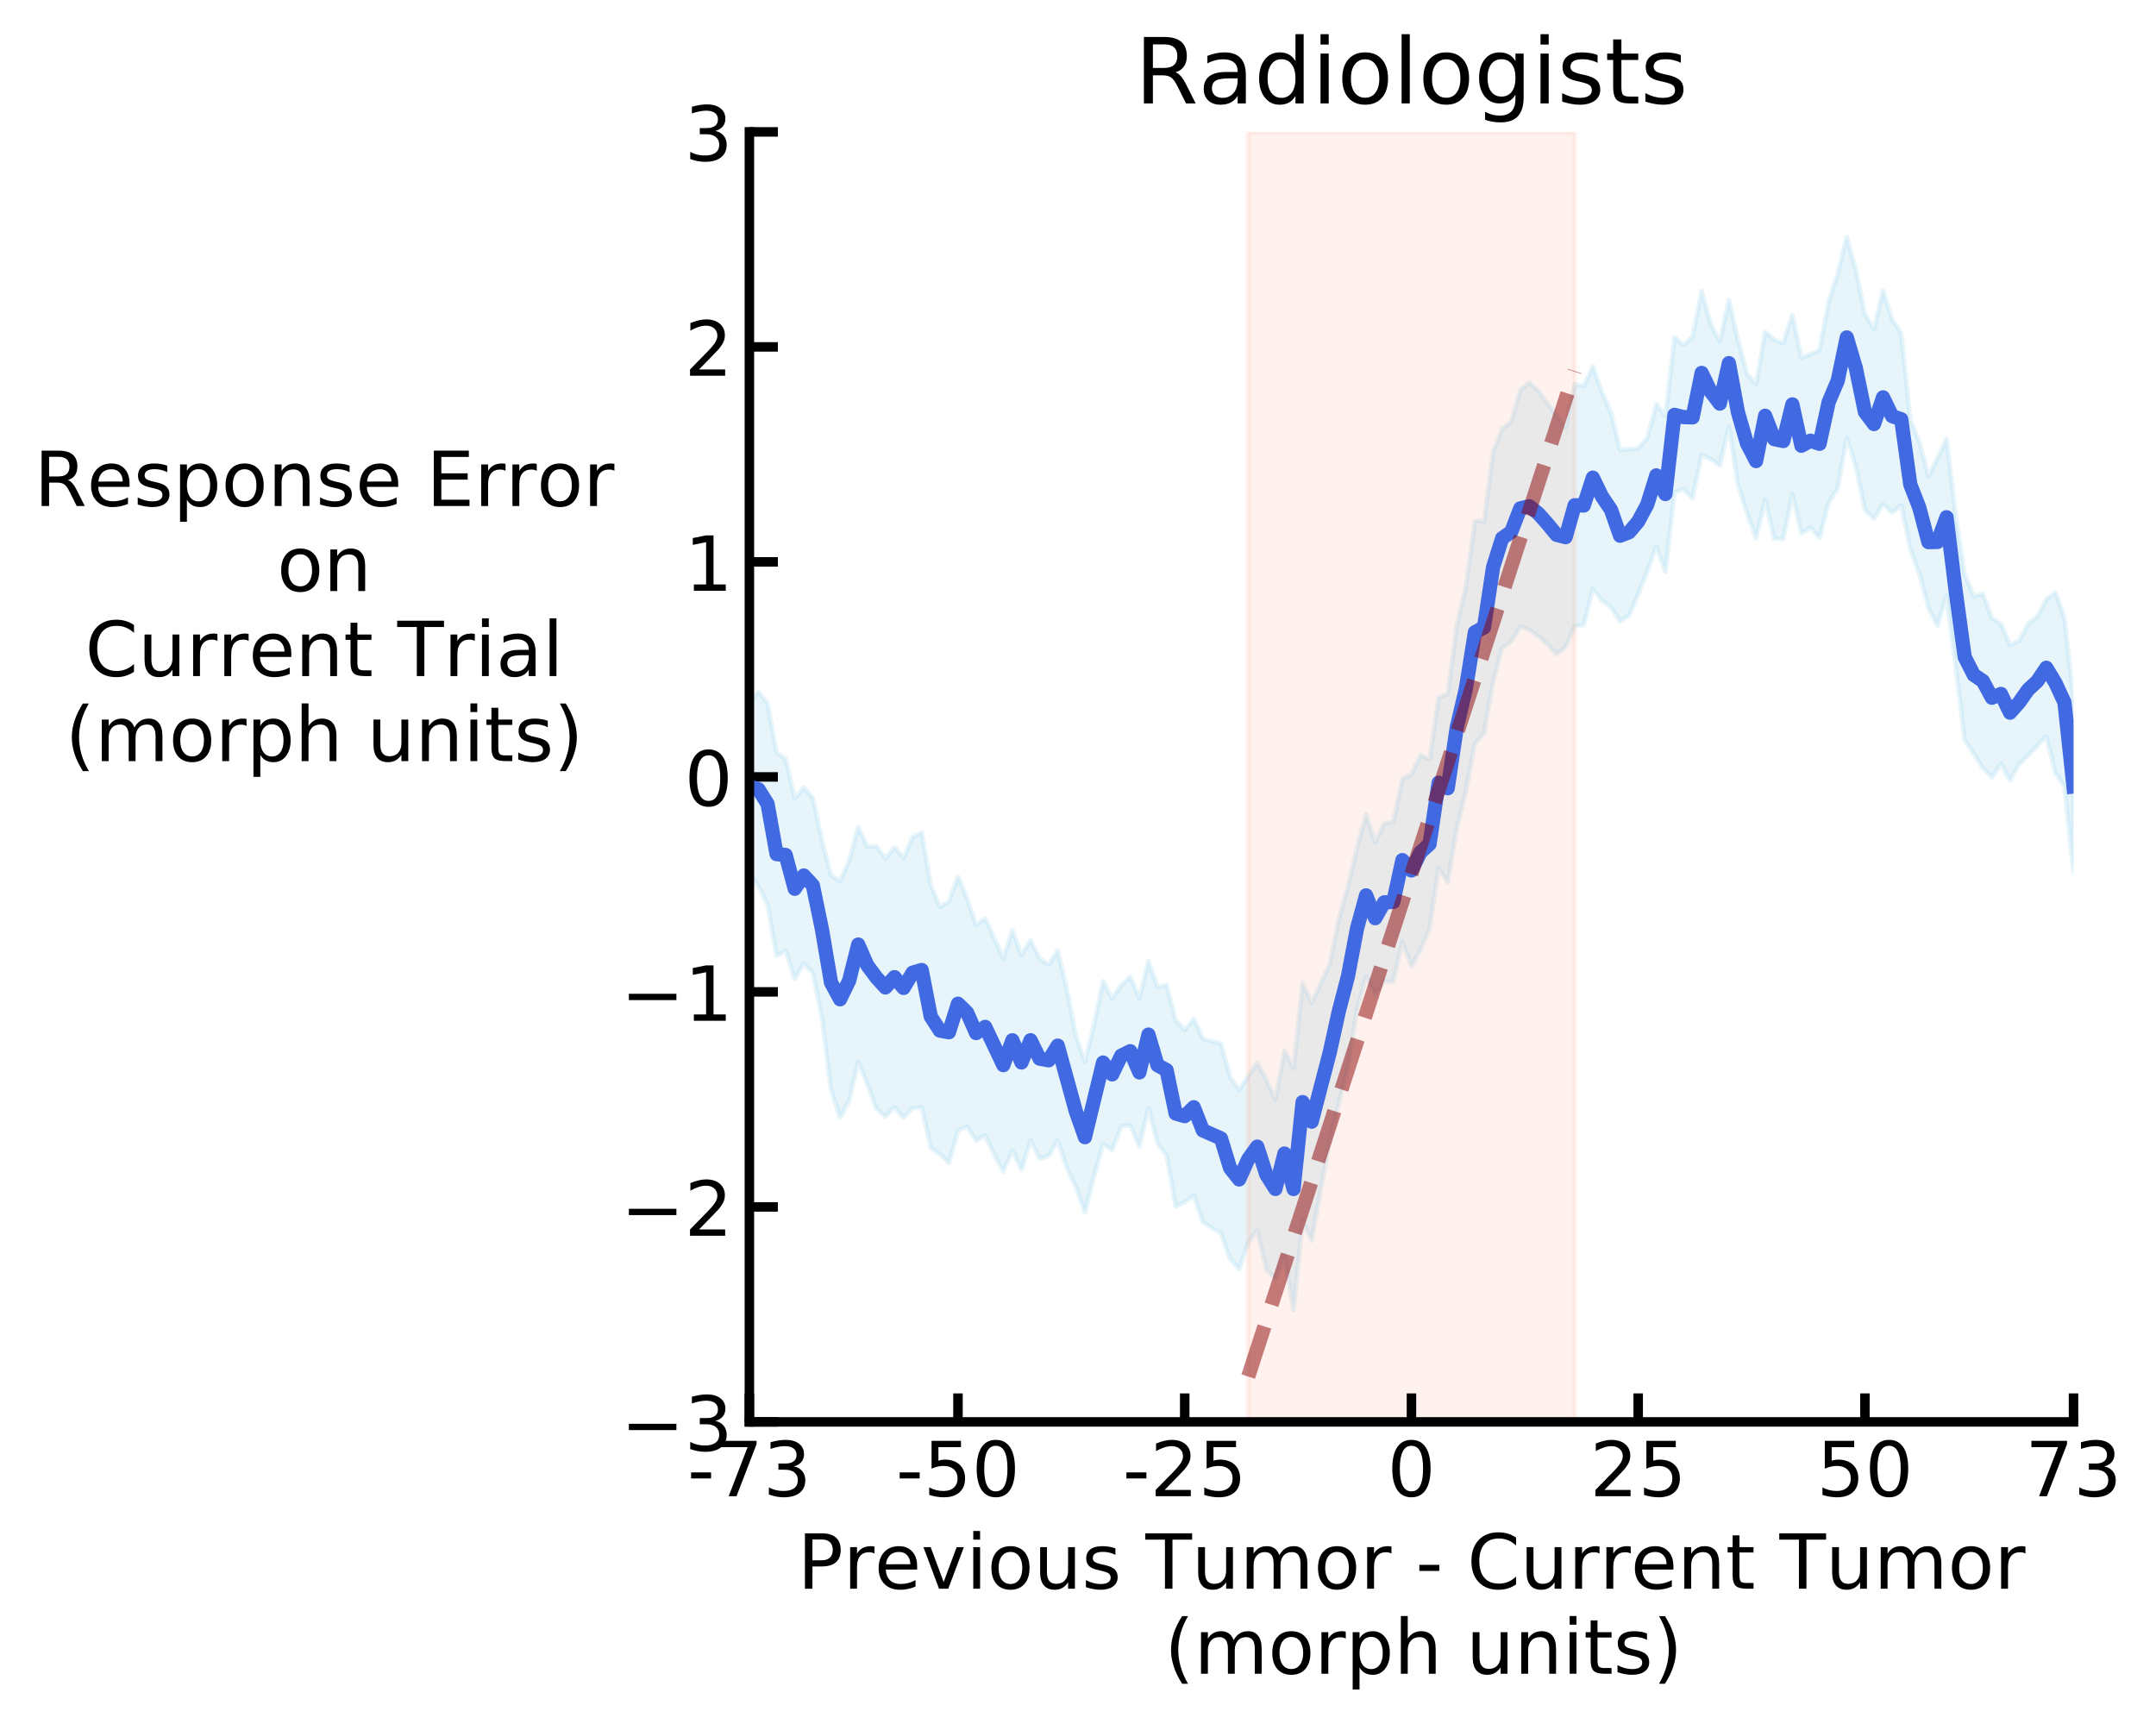 <?xml version="1.0" encoding="utf-8" standalone="no"?>
<!DOCTYPE svg PUBLIC "-//W3C//DTD SVG 1.1//EN"
  "http://www.w3.org/Graphics/SVG/1.1/DTD/svg11.dtd">
<!-- Created with matplotlib (https://matplotlib.org/) -->
<svg height="363.175pt" version="1.1" viewBox="0 0 454.277 363.175" width="454.277pt" xmlns="http://www.w3.org/2000/svg" xmlns:xlink="http://www.w3.org/1999/xlink">
 <defs>
  <style type="text/css">
*{stroke-linecap:butt;stroke-linejoin:round;}
  </style>
 </defs>
 <g id="figure_1">
  <g id="patch_1">
   <path d="M 0 363.175 
L 454.277 363.175 
L 454.277 0 
L 0 0 
z
" style="fill:#ffffff;"/>
  </g>
  <g id="axes_1">
   <g id="patch_2">
    <path d="M 157.898 299.589 
L 436.897 299.589 
L 436.897 27.789 
L 157.898 27.789 
z
" style="fill:#ffffff;"/>
   </g>
   <g id="PolyCollection_1">
    <defs>
     <path d="M 157.898 -179.291 
L 157.898 -215.644 
L 159.808 -217.361 
L 161.719 -214.989 
L 163.63 -204.654 
L 165.541 -203.223 
L 167.452 -194.946 
L 169.363 -197.215 
L 171.274 -195.068 
L 173.185 -186.09 
L 175.096 -178.763 
L 177.007 -177.557 
L 178.918 -181.85 
L 180.829 -188.932 
L 182.74 -184.793 
L 184.651 -184.861 
L 186.562 -182.328 
L 188.473 -184.66 
L 190.384 -182.41 
L 192.295 -186.822 
L 194.206 -187.739 
L 196.117 -176.662 
L 198.028 -172.078 
L 199.939 -173.198 
L 201.85 -178.47 
L 203.761 -173.89 
L 205.671 -168.171 
L 207.582 -169.703 
L 209.493 -165.546 
L 211.404 -161.167 
L 213.315 -167.185 
L 215.226 -161.931 
L 217.137 -165.051 
L 219.048 -161.225 
L 220.959 -159.906 
L 222.87 -162.878 
L 224.781 -154.778 
L 226.692 -144.946 
L 228.603 -139.412 
L 230.514 -147.325 
L 232.425 -156.437 
L 234.336 -152.754 
L 236.247 -155.577 
L 238.158 -157.323 
L 240.069 -152.782 
L 241.98 -160.679 
L 243.891 -155.243 
L 245.802 -155.641 
L 247.713 -148.183 
L 249.624 -146.141 
L 251.534 -148.475 
L 253.445 -144.285 
L 255.356 -143.767 
L 257.267 -143.281 
L 259.178 -136.256 
L 261.089 -133.548 
L 263 -136.494 
L 264.911 -139.275 
L 266.822 -135.694 
L 268.733 -131.536 
L 270.644 -141.771 
L 272.555 -138.11 
L 274.466 -156.073 
L 276.377 -151.871 
L 278.288 -155.979 
L 280.199 -160.083 
L 282.11 -169.551 
L 284.021 -176.413 
L 285.932 -184.598 
L 287.843 -191.585 
L 289.754 -185.688 
L 291.665 -189.661 
L 293.576 -190.022 
L 295.487 -199.066 
L 297.397 -200.041 
L 299.308 -204.121 
L 301.219 -203.213 
L 303.13 -216.269 
L 305.041 -216.94 
L 306.952 -231.346 
L 308.863 -239.676 
L 310.774 -253.434 
L 312.685 -253.302 
L 314.596 -267.955 
L 316.507 -272.862 
L 318.418 -274.31 
L 320.329 -281.042 
L 322.24 -282.567 
L 324.151 -280.776 
L 326.062 -278.191 
L 327.973 -275.638 
L 329.884 -273.171 
L 331.795 -282.236 
L 333.706 -281.844 
L 335.617 -286.014 
L 337.528 -280.52 
L 339.439 -276.253 
L 341.35 -268.31 
L 343.261 -268.572 
L 345.171 -268.629 
L 347.082 -270.933 
L 348.993 -277.983 
L 350.904 -275.483 
L 352.815 -292.089 
L 354.726 -290.5 
L 356.637 -292.252 
L 358.548 -301.879 
L 360.459 -294.886 
L 362.37 -291.193 
L 364.281 -300.012 
L 366.192 -291.538 
L 368.103 -284.404 
L 370.014 -282.251 
L 371.925 -293.301 
L 373.836 -291.578 
L 375.747 -290.862 
L 377.658 -296.876 
L 379.569 -287.777 
L 381.48 -288.578 
L 383.391 -289.477 
L 385.302 -299.619 
L 387.213 -305.576 
L 389.124 -313.184 
L 391.034 -306.316 
L 392.945 -297.025 
L 394.856 -293.771 
L 396.767 -301.964 
L 398.678 -295.82 
L 400.589 -292.935 
L 402.5 -274.74 
L 404.411 -270.12 
L 406.322 -262.787 
L 408.233 -266.641 
L 410.144 -270.699 
L 412.055 -254.627 
L 413.966 -242.157 
L 415.877 -237.609 
L 417.788 -238.065 
L 419.699 -232.973 
L 421.61 -231.691 
L 423.521 -227.315 
L 425.432 -228.143 
L 427.343 -231.725 
L 429.254 -233.252 
L 431.165 -236.892 
L 433.076 -238.334 
L 434.987 -232.946 
L 436.897 -215.644 
L 436.897 -179.291 
L 436.897 -179.291 
L 434.987 -197.427 
L 433.076 -200.29 
L 431.165 -208.066 
L 429.254 -206.015 
L 427.343 -204.015 
L 425.432 -202.19 
L 423.521 -198.719 
L 421.61 -202.246 
L 419.699 -199.365 
L 417.788 -201.327 
L 415.877 -204.348 
L 413.966 -207.328 
L 412.055 -222.843 
L 410.144 -237.69 
L 408.233 -231.344 
L 406.322 -235.123 
L 404.411 -242.266 
L 402.5 -247.501 
L 400.589 -256.755 
L 398.678 -255.165 
L 396.767 -256.946 
L 394.856 -253.896 
L 392.945 -255.731 
L 391.034 -264.913 
L 389.124 -270.964 
L 387.213 -260.344 
L 385.302 -257.246 
L 383.391 -249.861 
L 381.48 -252.06 
L 379.569 -250.745 
L 377.658 -259.07 
L 375.747 -249.652 
L 373.836 -249.722 
L 371.925 -257.852 
L 370.014 -249.812 
L 368.103 -255.031 
L 366.192 -261.068 
L 364.281 -273.313 
L 362.37 -265.083 
L 360.459 -266.428 
L 358.548 -267.333 
L 356.637 -258.226 
L 354.726 -260.092 
L 352.815 -259.437 
L 350.904 -242.679 
L 348.993 -248.041 
L 347.082 -242.799 
L 345.171 -237.973 
L 343.261 -233.498 
L 341.35 -232.29 
L 339.439 -235.274 
L 337.528 -236.669 
L 335.617 -239.052 
L 333.706 -231.491 
L 331.795 -231.208 
L 329.884 -226.836 
L 327.973 -225.334 
L 326.062 -227.441 
L 324.151 -229.148 
L 322.24 -230.448 
L 320.329 -231.09 
L 318.418 -227.91 
L 316.507 -226.662 
L 314.596 -219.364 
L 312.685 -208.673 
L 310.774 -206.51 
L 308.863 -196.475 
L 306.952 -188.521 
L 305.041 -177.258 
L 303.13 -180.261 
L 301.219 -167.498 
L 299.308 -163.091 
L 297.397 -159.502 
L 295.487 -164.828 
L 293.576 -156.274 
L 291.665 -156.447 
L 289.754 -153.744 
L 287.843 -157.464 
L 285.932 -150.521 
L 284.021 -138.545 
L 282.11 -130.802 
L 280.199 -122.915 
L 278.288 -112.536 
L 276.377 -101.808 
L 274.466 -105.86 
L 272.555 -87.189 
L 270.644 -98.488 
L 268.733 -93.792 
L 266.822 -95.671 
L 264.911 -103.891 
L 263 -101.393 
L 261.089 -95.802 
L 259.178 -97.921 
L 257.267 -103.351 
L 255.356 -104.435 
L 253.445 -105.729 
L 251.534 -111.282 
L 249.624 -109.877 
L 247.713 -108.954 
L 245.802 -119.775 
L 243.891 -122.24 
L 241.98 -129.692 
L 240.069 -121.659 
L 238.158 -126.06 
L 236.247 -125.92 
L 234.336 -120.863 
L 232.425 -122.165 
L 230.514 -115.394 
L 228.603 -107.739 
L 226.692 -113.019 
L 224.781 -117.116 
L 222.87 -122.856 
L 220.959 -119.638 
L 219.048 -119.025 
L 217.137 -122.952 
L 215.226 -116.704 
L 213.315 -120.791 
L 211.404 -116.345 
L 209.493 -119.895 
L 207.582 -123.921 
L 205.671 -122.851 
L 203.761 -125.766 
L 201.85 -124.934 
L 199.939 -118.169 
L 198.028 -119.987 
L 196.117 -121.312 
L 194.206 -129.863 
L 192.295 -129.655 
L 190.384 -127.63 
L 188.473 -129.93 
L 186.562 -127.911 
L 184.651 -129.599 
L 182.74 -134.797 
L 180.829 -139.396 
L 178.918 -131.263 
L 177.007 -127.701 
L 175.096 -133.574 
L 173.185 -148.663 
L 171.274 -158.202 
L 169.363 -160.199 
L 167.452 -156.885 
L 165.541 -162.857 
L 163.63 -161.777 
L 161.719 -172.646 
L 159.808 -176.402 
L 157.898 -179.291 
z
" id="m8d6cd32a9b" style="stroke:#87ceeb;stroke-opacity:0.2;"/>
    </defs>
    <g clip-path="url(#pbb12bfc7d0)">
     <use style="fill:#87ceeb;fill-opacity:0.2;stroke:#87ceeb;stroke-opacity:0.2;" x="0" xlink:href="#m8d6cd32a9b" y="363.175"/>
    </g>
   </g>
   <g id="patch_3">
    <path clip-path="url(#pbb12bfc7d0)" d="M 263 299.589 
L 263 27.789 
L 331.795 27.789 
L 331.795 299.589 
z
" style="fill:#ff7f50;opacity:0.1;stroke:#ff7f50;stroke-linejoin:miter;"/>
   </g>
   <g id="matplotlib.axis_1">
    <g id="xtick_1">
     <g id="line2d_1">
      <defs>
       <path d="M 0 0 
L 0 -6 
" id="m7c3f22ed70" style="stroke:#000000;stroke-width:2;"/>
      </defs>
      <g>
       <use style="stroke:#000000;stroke-width:2;" x="157.898" xlink:href="#m7c3f22ed70" y="299.589"/>
      </g>
     </g>
     <g id="text_1">
      <!-- -73 -->
      <defs>
       <path d="M 4.891 31.391 
L 31.203 31.391 
L 31.203 23.391 
L 4.891 23.391 
z
" id="DejaVuSans-45"/>
       <path d="M 8.203 72.906 
L 55.078 72.906 
L 55.078 68.703 
L 28.609 0 
L 18.312 0 
L 43.219 64.594 
L 8.203 64.594 
z
" id="DejaVuSans-55"/>
       <path d="M 40.578 39.312 
Q 47.656 37.797 51.625 33 
Q 55.609 28.219 55.609 21.188 
Q 55.609 10.406 48.188 4.484 
Q 40.766 -1.422 27.094 -1.422 
Q 22.516 -1.422 17.656 -0.516 
Q 12.797 0.391 7.625 2.203 
L 7.625 11.719 
Q 11.719 9.328 16.594 8.109 
Q 21.484 6.891 26.812 6.891 
Q 36.078 6.891 40.938 10.547 
Q 45.797 14.203 45.797 21.188 
Q 45.797 27.641 41.281 31.266 
Q 36.766 34.906 28.719 34.906 
L 20.219 34.906 
L 20.219 43.016 
L 29.109 43.016 
Q 36.375 43.016 40.234 45.922 
Q 44.094 48.828 44.094 54.297 
Q 44.094 59.906 40.109 62.906 
Q 36.141 65.922 28.719 65.922 
Q 24.656 65.922 20.016 65.031 
Q 15.375 64.156 9.812 62.312 
L 9.812 71.094 
Q 15.438 72.656 20.344 73.438 
Q 25.25 74.219 29.594 74.219 
Q 40.828 74.219 47.359 69.109 
Q 53.906 64.016 53.906 55.328 
Q 53.906 49.266 50.438 45.094 
Q 46.969 40.922 40.578 39.312 
z
" id="DejaVuSans-51"/>
      </defs>
      <g transform="translate(144.831 315.247)scale(0.16 -0.16)">
       <use xlink:href="#DejaVuSans-45"/>
       <use x="36.084" xlink:href="#DejaVuSans-55"/>
       <use x="99.707" xlink:href="#DejaVuSans-51"/>
      </g>
     </g>
    </g>
    <g id="xtick_2">
     <g id="line2d_2">
      <g>
       <use style="stroke:#000000;stroke-width:2;" x="201.85" xlink:href="#m7c3f22ed70" y="299.589"/>
      </g>
     </g>
     <g id="text_2">
      <!-- -50 -->
      <defs>
       <path d="M 10.797 72.906 
L 49.516 72.906 
L 49.516 64.594 
L 19.828 64.594 
L 19.828 46.734 
Q 21.969 47.469 24.109 47.828 
Q 26.266 48.188 28.422 48.188 
Q 40.625 48.188 47.75 41.5 
Q 54.891 34.812 54.891 23.391 
Q 54.891 11.625 47.562 5.094 
Q 40.234 -1.422 26.906 -1.422 
Q 22.312 -1.422 17.547 -0.641 
Q 12.797 0.141 7.719 1.703 
L 7.719 11.625 
Q 12.109 9.234 16.797 8.062 
Q 21.484 6.891 26.703 6.891 
Q 35.156 6.891 40.078 11.328 
Q 45.016 15.766 45.016 23.391 
Q 45.016 31 40.078 35.438 
Q 35.156 39.891 26.703 39.891 
Q 22.75 39.891 18.812 39.016 
Q 14.891 38.141 10.797 36.281 
z
" id="DejaVuSans-53"/>
       <path d="M 31.781 66.406 
Q 24.172 66.406 20.328 58.906 
Q 16.5 51.422 16.5 36.375 
Q 16.5 21.391 20.328 13.891 
Q 24.172 6.391 31.781 6.391 
Q 39.453 6.391 43.281 13.891 
Q 47.125 21.391 47.125 36.375 
Q 47.125 51.422 43.281 58.906 
Q 39.453 66.406 31.781 66.406 
z
M 31.781 74.219 
Q 44.047 74.219 50.516 64.516 
Q 56.984 54.828 56.984 36.375 
Q 56.984 17.969 50.516 8.266 
Q 44.047 -1.422 31.781 -1.422 
Q 19.531 -1.422 13.062 8.266 
Q 6.594 17.969 6.594 36.375 
Q 6.594 54.828 13.062 64.516 
Q 19.531 74.219 31.781 74.219 
z
" id="DejaVuSans-48"/>
      </defs>
      <g transform="translate(188.783 315.247)scale(0.16 -0.16)">
       <use xlink:href="#DejaVuSans-45"/>
       <use x="36.084" xlink:href="#DejaVuSans-53"/>
       <use x="99.707" xlink:href="#DejaVuSans-48"/>
      </g>
     </g>
    </g>
    <g id="xtick_3">
     <g id="line2d_3">
      <g>
       <use style="stroke:#000000;stroke-width:2;" x="249.624" xlink:href="#m7c3f22ed70" y="299.589"/>
      </g>
     </g>
     <g id="text_3">
      <!-- -25 -->
      <defs>
       <path d="M 19.188 8.297 
L 53.609 8.297 
L 53.609 0 
L 7.328 0 
L 7.328 8.297 
Q 12.938 14.109 22.625 23.891 
Q 32.328 33.688 34.812 36.531 
Q 39.547 41.844 41.422 45.531 
Q 43.312 49.219 43.312 52.781 
Q 43.312 58.594 39.234 62.25 
Q 35.156 65.922 28.609 65.922 
Q 23.969 65.922 18.812 64.312 
Q 13.672 62.703 7.812 59.422 
L 7.812 69.391 
Q 13.766 71.781 18.938 73 
Q 24.125 74.219 28.422 74.219 
Q 39.75 74.219 46.484 68.547 
Q 53.219 62.891 53.219 53.422 
Q 53.219 48.922 51.531 44.891 
Q 49.859 40.875 45.406 35.406 
Q 44.188 33.984 37.641 27.219 
Q 31.109 20.453 19.188 8.297 
z
" id="DejaVuSans-50"/>
      </defs>
      <g transform="translate(236.557 315.247)scale(0.16 -0.16)">
       <use xlink:href="#DejaVuSans-45"/>
       <use x="36.084" xlink:href="#DejaVuSans-50"/>
       <use x="99.707" xlink:href="#DejaVuSans-53"/>
      </g>
     </g>
    </g>
    <g id="xtick_4">
     <g id="line2d_4">
      <g>
       <use style="stroke:#000000;stroke-width:2;" x="297.397" xlink:href="#m7c3f22ed70" y="299.589"/>
      </g>
     </g>
     <g id="text_4">
      <!-- 0 -->
      <g transform="translate(292.308 315.247)scale(0.16 -0.16)">
       <use xlink:href="#DejaVuSans-48"/>
      </g>
     </g>
    </g>
    <g id="xtick_5">
     <g id="line2d_5">
      <g>
       <use style="stroke:#000000;stroke-width:2;" x="345.171" xlink:href="#m7c3f22ed70" y="299.589"/>
      </g>
     </g>
     <g id="text_5">
      <!-- 25 -->
      <g transform="translate(334.991 315.247)scale(0.16 -0.16)">
       <use xlink:href="#DejaVuSans-50"/>
       <use x="63.623" xlink:href="#DejaVuSans-53"/>
      </g>
     </g>
    </g>
    <g id="xtick_6">
     <g id="line2d_6">
      <g>
       <use style="stroke:#000000;stroke-width:2;" x="392.945" xlink:href="#m7c3f22ed70" y="299.589"/>
      </g>
     </g>
     <g id="text_6">
      <!-- 50 -->
      <g transform="translate(382.765 315.247)scale(0.16 -0.16)">
       <use xlink:href="#DejaVuSans-53"/>
       <use x="63.623" xlink:href="#DejaVuSans-48"/>
      </g>
     </g>
    </g>
    <g id="xtick_7">
     <g id="line2d_7">
      <g>
       <use style="stroke:#000000;stroke-width:2;" x="436.897" xlink:href="#m7c3f22ed70" y="299.589"/>
      </g>
     </g>
     <g id="text_7">
      <!-- 73 -->
      <g transform="translate(426.717 315.247)scale(0.16 -0.16)">
       <use xlink:href="#DejaVuSans-55"/>
       <use x="63.623" xlink:href="#DejaVuSans-51"/>
      </g>
     </g>
    </g>
    <g id="text_8">
     <!-- Previous Tumor - Current Tumor -->
     <defs>
      <path d="M 19.672 64.797 
L 19.672 37.406 
L 32.078 37.406 
Q 38.969 37.406 42.719 40.969 
Q 46.484 44.531 46.484 51.125 
Q 46.484 57.672 42.719 61.234 
Q 38.969 64.797 32.078 64.797 
z
M 9.812 72.906 
L 32.078 72.906 
Q 44.344 72.906 50.609 67.359 
Q 56.891 61.812 56.891 51.125 
Q 56.891 40.328 50.609 34.812 
Q 44.344 29.297 32.078 29.297 
L 19.672 29.297 
L 19.672 0 
L 9.812 0 
z
" id="DejaVuSans-80"/>
      <path d="M 41.109 46.297 
Q 39.594 47.172 37.812 47.578 
Q 36.031 48 33.891 48 
Q 26.266 48 22.188 43.047 
Q 18.109 38.094 18.109 28.812 
L 18.109 0 
L 9.078 0 
L 9.078 54.688 
L 18.109 54.688 
L 18.109 46.188 
Q 20.953 51.172 25.484 53.578 
Q 30.031 56 36.531 56 
Q 37.453 56 38.578 55.875 
Q 39.703 55.766 41.062 55.516 
z
" id="DejaVuSans-114"/>
      <path d="M 56.203 29.594 
L 56.203 25.203 
L 14.891 25.203 
Q 15.484 15.922 20.484 11.062 
Q 25.484 6.203 34.422 6.203 
Q 39.594 6.203 44.453 7.469 
Q 49.312 8.734 54.109 11.281 
L 54.109 2.781 
Q 49.266 0.734 44.188 -0.344 
Q 39.109 -1.422 33.891 -1.422 
Q 20.797 -1.422 13.156 6.188 
Q 5.516 13.812 5.516 26.812 
Q 5.516 40.234 12.766 48.109 
Q 20.016 56 32.328 56 
Q 43.359 56 49.781 48.891 
Q 56.203 41.797 56.203 29.594 
z
M 47.219 32.234 
Q 47.125 39.594 43.094 43.984 
Q 39.062 48.391 32.422 48.391 
Q 24.906 48.391 20.391 44.141 
Q 15.875 39.891 15.188 32.172 
z
" id="DejaVuSans-101"/>
      <path d="M 2.984 54.688 
L 12.5 54.688 
L 29.594 8.797 
L 46.688 54.688 
L 56.203 54.688 
L 35.688 0 
L 23.484 0 
z
" id="DejaVuSans-118"/>
      <path d="M 9.422 54.688 
L 18.406 54.688 
L 18.406 0 
L 9.422 0 
z
M 9.422 75.984 
L 18.406 75.984 
L 18.406 64.594 
L 9.422 64.594 
z
" id="DejaVuSans-105"/>
      <path d="M 30.609 48.391 
Q 23.391 48.391 19.188 42.75 
Q 14.984 37.109 14.984 27.297 
Q 14.984 17.484 19.156 11.844 
Q 23.344 6.203 30.609 6.203 
Q 37.797 6.203 41.984 11.859 
Q 46.188 17.531 46.188 27.297 
Q 46.188 37.016 41.984 42.703 
Q 37.797 48.391 30.609 48.391 
z
M 30.609 56 
Q 42.328 56 49.016 48.375 
Q 55.719 40.766 55.719 27.297 
Q 55.719 13.875 49.016 6.219 
Q 42.328 -1.422 30.609 -1.422 
Q 18.844 -1.422 12.172 6.219 
Q 5.516 13.875 5.516 27.297 
Q 5.516 40.766 12.172 48.375 
Q 18.844 56 30.609 56 
z
" id="DejaVuSans-111"/>
      <path d="M 8.5 21.578 
L 8.5 54.688 
L 17.484 54.688 
L 17.484 21.922 
Q 17.484 14.156 20.5 10.266 
Q 23.531 6.391 29.594 6.391 
Q 36.859 6.391 41.078 11.031 
Q 45.312 15.672 45.312 23.688 
L 45.312 54.688 
L 54.297 54.688 
L 54.297 0 
L 45.312 0 
L 45.312 8.406 
Q 42.047 3.422 37.719 1 
Q 33.406 -1.422 27.688 -1.422 
Q 18.266 -1.422 13.375 4.438 
Q 8.5 10.297 8.5 21.578 
z
M 31.109 56 
z
" id="DejaVuSans-117"/>
      <path d="M 44.281 53.078 
L 44.281 44.578 
Q 40.484 46.531 36.375 47.5 
Q 32.281 48.484 27.875 48.484 
Q 21.188 48.484 17.844 46.438 
Q 14.5 44.391 14.5 40.281 
Q 14.5 37.156 16.891 35.375 
Q 19.281 33.594 26.516 31.984 
L 29.594 31.297 
Q 39.156 29.25 43.188 25.516 
Q 47.219 21.781 47.219 15.094 
Q 47.219 7.469 41.188 3.016 
Q 35.156 -1.422 24.609 -1.422 
Q 20.219 -1.422 15.453 -0.562 
Q 10.688 0.297 5.422 2 
L 5.422 11.281 
Q 10.406 8.688 15.234 7.391 
Q 20.062 6.109 24.812 6.109 
Q 31.156 6.109 34.562 8.281 
Q 37.984 10.453 37.984 14.406 
Q 37.984 18.062 35.516 20.016 
Q 33.062 21.969 24.703 23.781 
L 21.578 24.516 
Q 13.234 26.266 9.516 29.906 
Q 5.812 33.547 5.812 39.891 
Q 5.812 47.609 11.281 51.797 
Q 16.75 56 26.812 56 
Q 31.781 56 36.172 55.266 
Q 40.578 54.547 44.281 53.078 
z
" id="DejaVuSans-115"/>
      <path id="DejaVuSans-32"/>
      <path d="M -0.297 72.906 
L 61.375 72.906 
L 61.375 64.594 
L 35.5 64.594 
L 35.5 0 
L 25.594 0 
L 25.594 64.594 
L -0.297 64.594 
z
" id="DejaVuSans-84"/>
      <path d="M 52 44.188 
Q 55.375 50.25 60.062 53.125 
Q 64.75 56 71.094 56 
Q 79.641 56 84.281 50.016 
Q 88.922 44.047 88.922 33.016 
L 88.922 0 
L 79.891 0 
L 79.891 32.719 
Q 79.891 40.578 77.094 44.375 
Q 74.312 48.188 68.609 48.188 
Q 61.625 48.188 57.562 43.547 
Q 53.516 38.922 53.516 30.906 
L 53.516 0 
L 44.484 0 
L 44.484 32.719 
Q 44.484 40.625 41.703 44.406 
Q 38.922 48.188 33.109 48.188 
Q 26.219 48.188 22.156 43.531 
Q 18.109 38.875 18.109 30.906 
L 18.109 0 
L 9.078 0 
L 9.078 54.688 
L 18.109 54.688 
L 18.109 46.188 
Q 21.188 51.219 25.484 53.609 
Q 29.781 56 35.688 56 
Q 41.656 56 45.828 52.969 
Q 50 49.953 52 44.188 
z
" id="DejaVuSans-109"/>
      <path d="M 64.406 67.281 
L 64.406 56.891 
Q 59.422 61.531 53.781 63.812 
Q 48.141 66.109 41.797 66.109 
Q 29.297 66.109 22.656 58.469 
Q 16.016 50.828 16.016 36.375 
Q 16.016 21.969 22.656 14.328 
Q 29.297 6.688 41.797 6.688 
Q 48.141 6.688 53.781 8.984 
Q 59.422 11.281 64.406 15.922 
L 64.406 5.609 
Q 59.234 2.094 53.438 0.328 
Q 47.656 -1.422 41.219 -1.422 
Q 24.656 -1.422 15.125 8.703 
Q 5.609 18.844 5.609 36.375 
Q 5.609 53.953 15.125 64.078 
Q 24.656 74.219 41.219 74.219 
Q 47.75 74.219 53.531 72.484 
Q 59.328 70.75 64.406 67.281 
z
" id="DejaVuSans-67"/>
      <path d="M 54.891 33.016 
L 54.891 0 
L 45.906 0 
L 45.906 32.719 
Q 45.906 40.484 42.875 44.328 
Q 39.844 48.188 33.797 48.188 
Q 26.516 48.188 22.312 43.547 
Q 18.109 38.922 18.109 30.906 
L 18.109 0 
L 9.078 0 
L 9.078 54.688 
L 18.109 54.688 
L 18.109 46.188 
Q 21.344 51.125 25.703 53.562 
Q 30.078 56 35.797 56 
Q 45.219 56 50.047 50.172 
Q 54.891 44.344 54.891 33.016 
z
" id="DejaVuSans-110"/>
      <path d="M 18.312 70.219 
L 18.312 54.688 
L 36.812 54.688 
L 36.812 47.703 
L 18.312 47.703 
L 18.312 18.016 
Q 18.312 11.328 20.141 9.422 
Q 21.969 7.516 27.594 7.516 
L 36.812 7.516 
L 36.812 0 
L 27.594 0 
Q 17.188 0 13.234 3.875 
Q 9.281 7.766 9.281 18.016 
L 9.281 47.703 
L 2.688 47.703 
L 2.688 54.688 
L 9.281 54.688 
L 9.281 70.219 
z
" id="DejaVuSans-116"/>
     </defs>
     <g transform="translate(168.034 334.731)scale(0.16 -0.16)">
      <use xlink:href="#DejaVuSans-80"/>
      <use x="60.287" xlink:href="#DejaVuSans-114"/>
      <use x="101.369" xlink:href="#DejaVuSans-101"/>
      <use x="162.893" xlink:href="#DejaVuSans-118"/>
      <use x="222.072" xlink:href="#DejaVuSans-105"/>
      <use x="249.855" xlink:href="#DejaVuSans-111"/>
      <use x="311.037" xlink:href="#DejaVuSans-117"/>
      <use x="374.416" xlink:href="#DejaVuSans-115"/>
      <use x="426.516" xlink:href="#DejaVuSans-32"/>
      <use x="458.303" xlink:href="#DejaVuSans-84"/>
      <use x="519.152" xlink:href="#DejaVuSans-117"/>
      <use x="582.531" xlink:href="#DejaVuSans-109"/>
      <use x="679.943" xlink:href="#DejaVuSans-111"/>
      <use x="741.125" xlink:href="#DejaVuSans-114"/>
      <use x="782.238" xlink:href="#DejaVuSans-32"/>
      <use x="814.025" xlink:href="#DejaVuSans-45"/>
      <use x="850.109" xlink:href="#DejaVuSans-32"/>
      <use x="881.896" xlink:href="#DejaVuSans-67"/>
      <use x="951.721" xlink:href="#DejaVuSans-117"/>
      <use x="1015.1" xlink:href="#DejaVuSans-114"/>
      <use x="1056.197" xlink:href="#DejaVuSans-114"/>
      <use x="1097.279" xlink:href="#DejaVuSans-101"/>
      <use x="1158.803" xlink:href="#DejaVuSans-110"/>
      <use x="1222.182" xlink:href="#DejaVuSans-116"/>
      <use x="1261.391" xlink:href="#DejaVuSans-32"/>
      <use x="1293.178" xlink:href="#DejaVuSans-84"/>
      <use x="1354.027" xlink:href="#DejaVuSans-117"/>
      <use x="1417.406" xlink:href="#DejaVuSans-109"/>
      <use x="1514.818" xlink:href="#DejaVuSans-111"/>
      <use x="1576" xlink:href="#DejaVuSans-114"/>
     </g>
     <!--  (morph units) -->
     <defs>
      <path d="M 31 75.875 
Q 24.469 64.656 21.281 53.656 
Q 18.109 42.672 18.109 31.391 
Q 18.109 20.125 21.312 9.062 
Q 24.516 -2 31 -13.188 
L 23.188 -13.188 
Q 15.875 -1.703 12.234 9.375 
Q 8.594 20.453 8.594 31.391 
Q 8.594 42.281 12.203 53.312 
Q 15.828 64.359 23.188 75.875 
z
" id="DejaVuSans-40"/>
      <path d="M 18.109 8.203 
L 18.109 -20.797 
L 9.078 -20.797 
L 9.078 54.688 
L 18.109 54.688 
L 18.109 46.391 
Q 20.953 51.266 25.266 53.625 
Q 29.594 56 35.594 56 
Q 45.562 56 51.781 48.094 
Q 58.016 40.188 58.016 27.297 
Q 58.016 14.406 51.781 6.484 
Q 45.562 -1.422 35.594 -1.422 
Q 29.594 -1.422 25.266 0.953 
Q 20.953 3.328 18.109 8.203 
z
M 48.688 27.297 
Q 48.688 37.203 44.609 42.844 
Q 40.531 48.484 33.406 48.484 
Q 26.266 48.484 22.188 42.844 
Q 18.109 37.203 18.109 27.297 
Q 18.109 17.391 22.188 11.75 
Q 26.266 6.109 33.406 6.109 
Q 40.531 6.109 44.609 11.75 
Q 48.688 17.391 48.688 27.297 
z
" id="DejaVuSans-112"/>
      <path d="M 54.891 33.016 
L 54.891 0 
L 45.906 0 
L 45.906 32.719 
Q 45.906 40.484 42.875 44.328 
Q 39.844 48.188 33.797 48.188 
Q 26.516 48.188 22.312 43.547 
Q 18.109 38.922 18.109 30.906 
L 18.109 0 
L 9.078 0 
L 9.078 75.984 
L 18.109 75.984 
L 18.109 46.188 
Q 21.344 51.125 25.703 53.562 
Q 30.078 56 35.797 56 
Q 45.219 56 50.047 50.172 
Q 54.891 44.344 54.891 33.016 
z
" id="DejaVuSans-104"/>
      <path d="M 8.016 75.875 
L 15.828 75.875 
Q 23.141 64.359 26.781 53.312 
Q 30.422 42.281 30.422 31.391 
Q 30.422 20.453 26.781 9.375 
Q 23.141 -1.703 15.828 -13.188 
L 8.016 -13.188 
Q 14.5 -2 17.703 9.062 
Q 20.906 20.125 20.906 31.391 
Q 20.906 42.672 17.703 53.656 
Q 14.5 64.656 8.016 75.875 
z
" id="DejaVuSans-41"/>
     </defs>
     <g transform="translate(240.279 352.648)scale(0.16 -0.16)">
      <use xlink:href="#DejaVuSans-32"/>
      <use x="31.787" xlink:href="#DejaVuSans-40"/>
      <use x="70.801" xlink:href="#DejaVuSans-109"/>
      <use x="168.213" xlink:href="#DejaVuSans-111"/>
      <use x="229.395" xlink:href="#DejaVuSans-114"/>
      <use x="270.508" xlink:href="#DejaVuSans-112"/>
      <use x="333.984" xlink:href="#DejaVuSans-104"/>
      <use x="397.363" xlink:href="#DejaVuSans-32"/>
      <use x="429.15" xlink:href="#DejaVuSans-117"/>
      <use x="492.529" xlink:href="#DejaVuSans-110"/>
      <use x="555.908" xlink:href="#DejaVuSans-105"/>
      <use x="583.691" xlink:href="#DejaVuSans-116"/>
      <use x="622.9" xlink:href="#DejaVuSans-115"/>
      <use x="675" xlink:href="#DejaVuSans-41"/>
     </g>
    </g>
   </g>
   <g id="matplotlib.axis_2">
    <g id="ytick_1">
     <g id="line2d_8">
      <defs>
       <path d="M 0 0 
L 6 0 
" id="m013f687cd3" style="stroke:#000000;stroke-width:2;"/>
      </defs>
      <g>
       <use style="stroke:#000000;stroke-width:2;" x="157.898" xlink:href="#m013f687cd3" y="299.589"/>
      </g>
     </g>
     <g id="text_9">
      <!-- −3 -->
      <defs>
       <path d="M 10.594 35.5 
L 73.188 35.5 
L 73.188 27.203 
L 10.594 27.203 
z
" id="DejaVuSans-8722"/>
      </defs>
      <g transform="translate(130.81 305.668)scale(0.16 -0.16)">
       <use xlink:href="#DejaVuSans-8722"/>
       <use x="83.789" xlink:href="#DejaVuSans-51"/>
      </g>
     </g>
    </g>
    <g id="ytick_2">
     <g id="line2d_9">
      <g>
       <use style="stroke:#000000;stroke-width:2;" x="157.898" xlink:href="#m013f687cd3" y="254.289"/>
      </g>
     </g>
     <g id="text_10">
      <!-- −2 -->
      <g transform="translate(130.81 260.368)scale(0.16 -0.16)">
       <use xlink:href="#DejaVuSans-8722"/>
       <use x="83.789" xlink:href="#DejaVuSans-50"/>
      </g>
     </g>
    </g>
    <g id="ytick_3">
     <g id="line2d_10">
      <g>
       <use style="stroke:#000000;stroke-width:2;" x="157.898" xlink:href="#m013f687cd3" y="208.989"/>
      </g>
     </g>
     <g id="text_11">
      <!-- −1 -->
      <defs>
       <path d="M 12.406 8.297 
L 28.516 8.297 
L 28.516 63.922 
L 10.984 60.406 
L 10.984 69.391 
L 28.422 72.906 
L 38.281 72.906 
L 38.281 8.297 
L 54.391 8.297 
L 54.391 0 
L 12.406 0 
z
" id="DejaVuSans-49"/>
      </defs>
      <g transform="translate(130.81 215.068)scale(0.16 -0.16)">
       <use xlink:href="#DejaVuSans-8722"/>
       <use x="83.789" xlink:href="#DejaVuSans-49"/>
      </g>
     </g>
    </g>
    <g id="ytick_4">
     <g id="line2d_11">
      <g>
       <use style="stroke:#000000;stroke-width:2;" x="157.898" xlink:href="#m013f687cd3" y="163.689"/>
      </g>
     </g>
     <g id="text_12">
      <!-- 0 -->
      <g transform="translate(144.218 169.768)scale(0.16 -0.16)">
       <use xlink:href="#DejaVuSans-48"/>
      </g>
     </g>
    </g>
    <g id="ytick_5">
     <g id="line2d_12">
      <g>
       <use style="stroke:#000000;stroke-width:2;" x="157.898" xlink:href="#m013f687cd3" y="118.389"/>
      </g>
     </g>
     <g id="text_13">
      <!-- 1 -->
      <g transform="translate(144.218 124.468)scale(0.16 -0.16)">
       <use xlink:href="#DejaVuSans-49"/>
      </g>
     </g>
    </g>
    <g id="ytick_6">
     <g id="line2d_13">
      <g>
       <use style="stroke:#000000;stroke-width:2;" x="157.898" xlink:href="#m013f687cd3" y="73.089"/>
      </g>
     </g>
     <g id="text_14">
      <!-- 2 -->
      <g transform="translate(144.218 79.168)scale(0.16 -0.16)">
       <use xlink:href="#DejaVuSans-50"/>
      </g>
     </g>
    </g>
    <g id="ytick_7">
     <g id="line2d_14">
      <g>
       <use style="stroke:#000000;stroke-width:2;" x="157.898" xlink:href="#m013f687cd3" y="27.789"/>
      </g>
     </g>
     <g id="text_15">
      <!-- 3 -->
      <g transform="translate(144.218 33.868)scale(0.16 -0.16)">
       <use xlink:href="#DejaVuSans-51"/>
      </g>
     </g>
    </g>
    <g id="text_16">
     <!-- Response Error                        -->
     <defs>
      <path d="M 44.391 34.188 
Q 47.562 33.109 50.562 29.594 
Q 53.562 26.078 56.594 19.922 
L 66.609 0 
L 56 0 
L 46.688 18.703 
Q 43.062 26.031 39.672 28.422 
Q 36.281 30.812 30.422 30.812 
L 19.672 30.812 
L 19.672 0 
L 9.812 0 
L 9.812 72.906 
L 32.078 72.906 
Q 44.578 72.906 50.734 67.672 
Q 56.891 62.453 56.891 51.906 
Q 56.891 45.016 53.688 40.469 
Q 50.484 35.938 44.391 34.188 
z
M 19.672 64.797 
L 19.672 38.922 
L 32.078 38.922 
Q 39.203 38.922 42.844 42.219 
Q 46.484 45.516 46.484 51.906 
Q 46.484 58.297 42.844 61.547 
Q 39.203 64.797 32.078 64.797 
z
" id="DejaVuSans-82"/>
      <path d="M 9.812 72.906 
L 55.906 72.906 
L 55.906 64.594 
L 19.672 64.594 
L 19.672 43.016 
L 54.391 43.016 
L 54.391 34.719 
L 19.672 34.719 
L 19.672 8.297 
L 56.781 8.297 
L 56.781 0 
L 9.812 0 
z
" id="DejaVuSans-69"/>
     </defs>
     <g transform="translate(7.2 106.612)scale(0.16 -0.16)">
      <use xlink:href="#DejaVuSans-82"/>
      <use x="69.42" xlink:href="#DejaVuSans-101"/>
      <use x="130.943" xlink:href="#DejaVuSans-115"/>
      <use x="183.043" xlink:href="#DejaVuSans-112"/>
      <use x="246.52" xlink:href="#DejaVuSans-111"/>
      <use x="307.701" xlink:href="#DejaVuSans-110"/>
      <use x="371.08" xlink:href="#DejaVuSans-115"/>
      <use x="423.18" xlink:href="#DejaVuSans-101"/>
      <use x="484.703" xlink:href="#DejaVuSans-32"/>
      <use x="516.49" xlink:href="#DejaVuSans-69"/>
      <use x="579.674" xlink:href="#DejaVuSans-114"/>
      <use x="620.771" xlink:href="#DejaVuSans-114"/>
      <use x="661.854" xlink:href="#DejaVuSans-111"/>
      <use x="723.035" xlink:href="#DejaVuSans-114"/>
      <use x="764.148" xlink:href="#DejaVuSans-32"/>
      <use x="795.936" xlink:href="#DejaVuSans-32"/>
      <use x="827.723" xlink:href="#DejaVuSans-32"/>
      <use x="859.51" xlink:href="#DejaVuSans-32"/>
      <use x="891.297" xlink:href="#DejaVuSans-32"/>
      <use x="923.084" xlink:href="#DejaVuSans-32"/>
      <use x="954.871" xlink:href="#DejaVuSans-32"/>
      <use x="986.658" xlink:href="#DejaVuSans-32"/>
      <use x="1018.445" xlink:href="#DejaVuSans-32"/>
      <use x="1050.232" xlink:href="#DejaVuSans-32"/>
      <use x="1082.02" xlink:href="#DejaVuSans-32"/>
      <use x="1113.807" xlink:href="#DejaVuSans-32"/>
      <use x="1145.594" xlink:href="#DejaVuSans-32"/>
      <use x="1177.381" xlink:href="#DejaVuSans-32"/>
      <use x="1209.168" xlink:href="#DejaVuSans-32"/>
      <use x="1240.955" xlink:href="#DejaVuSans-32"/>
      <use x="1272.742" xlink:href="#DejaVuSans-32"/>
      <use x="1304.529" xlink:href="#DejaVuSans-32"/>
      <use x="1336.316" xlink:href="#DejaVuSans-32"/>
      <use x="1368.104" xlink:href="#DejaVuSans-32"/>
      <use x="1399.891" xlink:href="#DejaVuSans-32"/>
      <use x="1431.678" xlink:href="#DejaVuSans-32"/>
      <use x="1463.465" xlink:href="#DejaVuSans-32"/>
     </g>
     <!-- on                        -->
     <g transform="translate(58.367 124.528)scale(0.16 -0.16)">
      <use xlink:href="#DejaVuSans-111"/>
      <use x="61.182" xlink:href="#DejaVuSans-110"/>
      <use x="124.561" xlink:href="#DejaVuSans-32"/>
      <use x="156.348" xlink:href="#DejaVuSans-32"/>
      <use x="188.135" xlink:href="#DejaVuSans-32"/>
      <use x="219.922" xlink:href="#DejaVuSans-32"/>
      <use x="251.709" xlink:href="#DejaVuSans-32"/>
      <use x="283.496" xlink:href="#DejaVuSans-32"/>
      <use x="315.283" xlink:href="#DejaVuSans-32"/>
      <use x="347.07" xlink:href="#DejaVuSans-32"/>
      <use x="378.857" xlink:href="#DejaVuSans-32"/>
      <use x="410.645" xlink:href="#DejaVuSans-32"/>
      <use x="442.432" xlink:href="#DejaVuSans-32"/>
      <use x="474.219" xlink:href="#DejaVuSans-32"/>
      <use x="506.006" xlink:href="#DejaVuSans-32"/>
      <use x="537.793" xlink:href="#DejaVuSans-32"/>
      <use x="569.58" xlink:href="#DejaVuSans-32"/>
      <use x="601.367" xlink:href="#DejaVuSans-32"/>
      <use x="633.154" xlink:href="#DejaVuSans-32"/>
      <use x="664.941" xlink:href="#DejaVuSans-32"/>
      <use x="696.729" xlink:href="#DejaVuSans-32"/>
      <use x="728.516" xlink:href="#DejaVuSans-32"/>
      <use x="760.303" xlink:href="#DejaVuSans-32"/>
      <use x="792.09" xlink:href="#DejaVuSans-32"/>
      <use x="823.877" xlink:href="#DejaVuSans-32"/>
     </g>
     <!-- Current Trial                        -->
     <defs>
      <path d="M 34.281 27.484 
Q 23.391 27.484 19.188 25 
Q 14.984 22.516 14.984 16.5 
Q 14.984 11.719 18.141 8.906 
Q 21.297 6.109 26.703 6.109 
Q 34.188 6.109 38.703 11.406 
Q 43.219 16.703 43.219 25.484 
L 43.219 27.484 
z
M 52.203 31.203 
L 52.203 0 
L 43.219 0 
L 43.219 8.297 
Q 40.141 3.328 35.547 0.953 
Q 30.953 -1.422 24.312 -1.422 
Q 15.922 -1.422 10.953 3.297 
Q 6 8.016 6 15.922 
Q 6 25.141 12.172 29.828 
Q 18.359 34.516 30.609 34.516 
L 43.219 34.516 
L 43.219 35.406 
Q 43.219 41.609 39.141 45 
Q 35.062 48.391 27.688 48.391 
Q 23 48.391 18.547 47.266 
Q 14.109 46.141 10.016 43.891 
L 10.016 52.203 
Q 14.938 54.109 19.578 55.047 
Q 24.219 56 28.609 56 
Q 40.484 56 46.344 49.844 
Q 52.203 43.703 52.203 31.203 
z
" id="DejaVuSans-97"/>
      <path d="M 9.422 75.984 
L 18.406 75.984 
L 18.406 0 
L 9.422 0 
z
" id="DejaVuSans-108"/>
     </defs>
     <g transform="translate(17.926 142.445)scale(0.16 -0.16)">
      <use xlink:href="#DejaVuSans-67"/>
      <use x="69.824" xlink:href="#DejaVuSans-117"/>
      <use x="133.203" xlink:href="#DejaVuSans-114"/>
      <use x="174.301" xlink:href="#DejaVuSans-114"/>
      <use x="215.383" xlink:href="#DejaVuSans-101"/>
      <use x="276.906" xlink:href="#DejaVuSans-110"/>
      <use x="340.285" xlink:href="#DejaVuSans-116"/>
      <use x="379.494" xlink:href="#DejaVuSans-32"/>
      <use x="411.281" xlink:href="#DejaVuSans-84"/>
      <use x="472.146" xlink:href="#DejaVuSans-114"/>
      <use x="513.26" xlink:href="#DejaVuSans-105"/>
      <use x="541.043" xlink:href="#DejaVuSans-97"/>
      <use x="602.322" xlink:href="#DejaVuSans-108"/>
      <use x="630.105" xlink:href="#DejaVuSans-32"/>
      <use x="661.893" xlink:href="#DejaVuSans-32"/>
      <use x="693.68" xlink:href="#DejaVuSans-32"/>
      <use x="725.467" xlink:href="#DejaVuSans-32"/>
      <use x="757.254" xlink:href="#DejaVuSans-32"/>
      <use x="789.041" xlink:href="#DejaVuSans-32"/>
      <use x="820.828" xlink:href="#DejaVuSans-32"/>
      <use x="852.615" xlink:href="#DejaVuSans-32"/>
      <use x="884.402" xlink:href="#DejaVuSans-32"/>
      <use x="916.189" xlink:href="#DejaVuSans-32"/>
      <use x="947.977" xlink:href="#DejaVuSans-32"/>
      <use x="979.764" xlink:href="#DejaVuSans-32"/>
      <use x="1011.551" xlink:href="#DejaVuSans-32"/>
      <use x="1043.338" xlink:href="#DejaVuSans-32"/>
      <use x="1075.125" xlink:href="#DejaVuSans-32"/>
      <use x="1106.912" xlink:href="#DejaVuSans-32"/>
      <use x="1138.699" xlink:href="#DejaVuSans-32"/>
      <use x="1170.486" xlink:href="#DejaVuSans-32"/>
      <use x="1202.273" xlink:href="#DejaVuSans-32"/>
      <use x="1234.061" xlink:href="#DejaVuSans-32"/>
      <use x="1265.848" xlink:href="#DejaVuSans-32"/>
      <use x="1297.635" xlink:href="#DejaVuSans-32"/>
      <use x="1329.422" xlink:href="#DejaVuSans-32"/>
     </g>
     <!-- (morph units)                        -->
     <g transform="translate(13.756 160.362)scale(0.16 -0.16)">
      <use xlink:href="#DejaVuSans-40"/>
      <use x="39.014" xlink:href="#DejaVuSans-109"/>
      <use x="136.426" xlink:href="#DejaVuSans-111"/>
      <use x="197.607" xlink:href="#DejaVuSans-114"/>
      <use x="238.721" xlink:href="#DejaVuSans-112"/>
      <use x="302.197" xlink:href="#DejaVuSans-104"/>
      <use x="365.576" xlink:href="#DejaVuSans-32"/>
      <use x="397.363" xlink:href="#DejaVuSans-117"/>
      <use x="460.742" xlink:href="#DejaVuSans-110"/>
      <use x="524.121" xlink:href="#DejaVuSans-105"/>
      <use x="551.904" xlink:href="#DejaVuSans-116"/>
      <use x="591.113" xlink:href="#DejaVuSans-115"/>
      <use x="643.213" xlink:href="#DejaVuSans-41"/>
      <use x="682.227" xlink:href="#DejaVuSans-32"/>
      <use x="714.014" xlink:href="#DejaVuSans-32"/>
      <use x="745.801" xlink:href="#DejaVuSans-32"/>
      <use x="777.588" xlink:href="#DejaVuSans-32"/>
      <use x="809.375" xlink:href="#DejaVuSans-32"/>
      <use x="841.162" xlink:href="#DejaVuSans-32"/>
      <use x="872.949" xlink:href="#DejaVuSans-32"/>
      <use x="904.736" xlink:href="#DejaVuSans-32"/>
      <use x="936.523" xlink:href="#DejaVuSans-32"/>
      <use x="968.311" xlink:href="#DejaVuSans-32"/>
      <use x="1000.098" xlink:href="#DejaVuSans-32"/>
      <use x="1031.885" xlink:href="#DejaVuSans-32"/>
      <use x="1063.672" xlink:href="#DejaVuSans-32"/>
      <use x="1095.459" xlink:href="#DejaVuSans-32"/>
      <use x="1127.246" xlink:href="#DejaVuSans-32"/>
      <use x="1159.033" xlink:href="#DejaVuSans-32"/>
      <use x="1190.82" xlink:href="#DejaVuSans-32"/>
      <use x="1222.607" xlink:href="#DejaVuSans-32"/>
      <use x="1254.395" xlink:href="#DejaVuSans-32"/>
      <use x="1286.182" xlink:href="#DejaVuSans-32"/>
      <use x="1317.969" xlink:href="#DejaVuSans-32"/>
      <use x="1349.756" xlink:href="#DejaVuSans-32"/>
      <use x="1381.543" xlink:href="#DejaVuSans-32"/>
     </g>
    </g>
   </g>
   <g id="line2d_15">
    <path clip-path="url(#pbb12bfc7d0)" d="M 157.898 165.708 
L 159.808 166.294 
L 161.719 169.358 
L 163.63 179.96 
L 165.541 180.135 
L 167.452 187.26 
L 169.363 184.469 
L 171.274 186.541 
L 173.185 195.799 
L 175.096 207.007 
L 177.007 210.547 
L 178.918 206.619 
L 180.829 199.011 
L 182.74 203.381 
L 184.651 205.945 
L 186.562 208.056 
L 188.473 205.881 
L 190.384 208.155 
L 192.295 204.937 
L 194.206 204.375 
L 196.117 214.188 
L 198.028 217.143 
L 199.939 217.492 
L 201.85 211.474 
L 203.761 213.348 
L 205.671 217.664 
L 207.582 216.363 
L 211.404 224.419 
L 213.315 219.187 
L 215.226 223.858 
L 217.137 219.174 
L 219.048 223.05 
L 220.959 223.403 
L 222.87 220.308 
L 226.692 234.193 
L 228.603 239.6 
L 232.425 223.875 
L 234.336 226.367 
L 236.247 222.427 
L 238.158 221.484 
L 240.069 225.955 
L 241.98 217.99 
L 243.891 224.434 
L 245.802 225.467 
L 247.713 234.607 
L 249.624 235.166 
L 251.534 233.297 
L 253.445 238.169 
L 257.267 239.86 
L 259.178 246.087 
L 261.089 248.501 
L 263 244.232 
L 264.911 241.592 
L 266.822 247.493 
L 268.733 250.511 
L 270.644 243.046 
L 272.555 250.526 
L 274.466 232.209 
L 276.377 236.336 
L 280.199 221.676 
L 282.11 212.999 
L 284.021 205.696 
L 285.932 195.616 
L 287.843 188.651 
L 289.754 193.46 
L 291.665 190.121 
L 293.576 190.028 
L 295.487 181.228 
L 297.397 183.404 
L 299.308 179.569 
L 301.219 177.82 
L 303.13 164.911 
L 305.041 166.076 
L 306.952 153.242 
L 308.863 145.1 
L 310.774 133.204 
L 312.685 132.188 
L 314.596 119.516 
L 316.507 113.413 
L 318.418 112.066 
L 320.329 107.11 
L 322.24 106.668 
L 324.151 108.213 
L 326.062 110.36 
L 327.973 112.689 
L 329.884 113.172 
L 331.795 106.453 
L 333.706 106.508 
L 335.617 100.642 
L 337.528 104.581 
L 339.439 107.412 
L 341.35 112.876 
L 343.261 112.141 
L 345.171 109.874 
L 347.082 106.31 
L 348.993 100.163 
L 350.904 104.094 
L 352.815 87.412 
L 354.726 87.879 
L 356.637 87.937 
L 358.548 78.57 
L 360.459 82.518 
L 362.37 85.038 
L 364.281 76.513 
L 366.192 86.873 
L 368.103 93.458 
L 370.014 97.144 
L 371.925 87.599 
L 373.836 92.525 
L 375.747 92.919 
L 377.658 85.203 
L 379.569 93.914 
L 381.48 92.857 
L 383.391 93.507 
L 385.302 84.743 
L 387.213 80.215 
L 389.124 71.101 
L 391.034 77.561 
L 392.945 86.798 
L 394.856 89.342 
L 396.767 83.72 
L 398.678 87.683 
L 400.589 88.33 
L 402.5 102.055 
L 404.411 106.983 
L 406.322 114.221 
L 408.233 114.183 
L 410.144 108.981 
L 412.055 124.441 
L 413.966 138.433 
L 415.877 142.197 
L 417.788 143.479 
L 419.699 147.007 
L 421.61 146.207 
L 423.521 150.158 
L 425.432 148.009 
L 427.343 145.305 
L 429.254 143.542 
L 431.165 140.697 
L 433.076 143.864 
L 434.987 147.989 
L 436.897 165.708 
L 436.897 165.708 
" style="fill:none;stroke:#4169e1;stroke-linecap:square;stroke-width:3;"/>
   </g>
   <g id="line2d_16">
    <path clip-path="url(#pbb12bfc7d0)" d="M 263 290.036 
L 264.911 284.151 
L 266.822 278.266 
L 268.733 272.381 
L 270.644 266.496 
L 272.555 260.611 
L 274.466 254.727 
L 276.377 248.842 
L 278.288 242.957 
L 280.199 237.072 
L 282.11 231.187 
L 284.021 225.302 
L 285.932 219.417 
L 287.843 213.532 
L 289.754 207.648 
L 291.665 201.763 
L 293.576 195.878 
L 295.487 189.993 
L 297.397 184.108 
L 299.308 178.223 
L 301.219 172.338 
L 303.13 166.453 
L 305.041 160.569 
L 306.952 154.684 
L 308.863 148.799 
L 310.774 142.914 
L 312.685 137.029 
L 314.596 131.144 
L 316.507 125.259 
L 318.418 119.374 
L 320.329 113.489 
L 322.24 107.605 
L 324.151 101.72 
L 326.062 95.835 
L 327.973 89.95 
L 329.884 84.065 
L 331.795 78.18 
" style="fill:none;stroke:#8b0000;stroke-dasharray:11.1,4.8;stroke-dashoffset:0;stroke-opacity:0.5;stroke-width:3;"/>
   </g>
   <g id="patch_4">
    <path d="M 157.898 299.589 
L 157.898 27.789 
" style="fill:none;stroke:#000000;stroke-linecap:square;stroke-linejoin:miter;stroke-width:2;"/>
   </g>
   <g id="patch_5">
    <path d="M 157.898 299.589 
L 436.897 299.589 
" style="fill:none;stroke:#000000;stroke-linecap:square;stroke-linejoin:miter;stroke-width:2;"/>
   </g>
   <g id="text_17">
    <!-- Radiologists -->
    <defs>
     <path d="M 45.406 46.391 
L 45.406 75.984 
L 54.391 75.984 
L 54.391 0 
L 45.406 0 
L 45.406 8.203 
Q 42.578 3.328 38.25 0.953 
Q 33.938 -1.422 27.875 -1.422 
Q 17.969 -1.422 11.734 6.484 
Q 5.516 14.406 5.516 27.297 
Q 5.516 40.188 11.734 48.094 
Q 17.969 56 27.875 56 
Q 33.938 56 38.25 53.625 
Q 42.578 51.266 45.406 46.391 
z
M 14.797 27.297 
Q 14.797 17.391 18.875 11.75 
Q 22.953 6.109 30.078 6.109 
Q 37.203 6.109 41.297 11.75 
Q 45.406 17.391 45.406 27.297 
Q 45.406 37.203 41.297 42.844 
Q 37.203 48.484 30.078 48.484 
Q 22.953 48.484 18.875 42.844 
Q 14.797 37.203 14.797 27.297 
z
" id="DejaVuSans-100"/>
     <path d="M 45.406 27.984 
Q 45.406 37.75 41.375 43.109 
Q 37.359 48.484 30.078 48.484 
Q 22.859 48.484 18.828 43.109 
Q 14.797 37.75 14.797 27.984 
Q 14.797 18.266 18.828 12.891 
Q 22.859 7.516 30.078 7.516 
Q 37.359 7.516 41.375 12.891 
Q 45.406 18.266 45.406 27.984 
z
M 54.391 6.781 
Q 54.391 -7.172 48.188 -13.984 
Q 42 -20.797 29.203 -20.797 
Q 24.469 -20.797 20.266 -20.094 
Q 16.062 -19.391 12.109 -17.922 
L 12.109 -9.188 
Q 16.062 -11.328 19.922 -12.344 
Q 23.781 -13.375 27.781 -13.375 
Q 36.625 -13.375 41.016 -8.766 
Q 45.406 -4.156 45.406 5.172 
L 45.406 9.625 
Q 42.625 4.781 38.281 2.391 
Q 33.938 0 27.875 0 
Q 17.828 0 11.672 7.656 
Q 5.516 15.328 5.516 27.984 
Q 5.516 40.672 11.672 48.328 
Q 17.828 56 27.875 56 
Q 33.938 56 38.281 53.609 
Q 42.625 51.219 45.406 46.391 
L 45.406 54.688 
L 54.391 54.688 
z
" id="DejaVuSans-103"/>
    </defs>
    <g transform="translate(239.143 21.789)scale(0.192 -0.192)">
     <use xlink:href="#DejaVuSans-82"/>
     <use x="69.451" xlink:href="#DejaVuSans-97"/>
     <use x="130.73" xlink:href="#DejaVuSans-100"/>
     <use x="194.207" xlink:href="#DejaVuSans-105"/>
     <use x="221.99" xlink:href="#DejaVuSans-111"/>
     <use x="283.172" xlink:href="#DejaVuSans-108"/>
     <use x="310.955" xlink:href="#DejaVuSans-111"/>
     <use x="372.137" xlink:href="#DejaVuSans-103"/>
     <use x="435.613" xlink:href="#DejaVuSans-105"/>
     <use x="463.396" xlink:href="#DejaVuSans-115"/>
     <use x="515.496" xlink:href="#DejaVuSans-116"/>
     <use x="554.705" xlink:href="#DejaVuSans-115"/>
    </g>
   </g>
  </g>
 </g>
 <defs>
  <clipPath id="pbb12bfc7d0">
   <rect height="271.8" width="279" x="157.898" y="27.789"/>
  </clipPath>
 </defs>
</svg>
